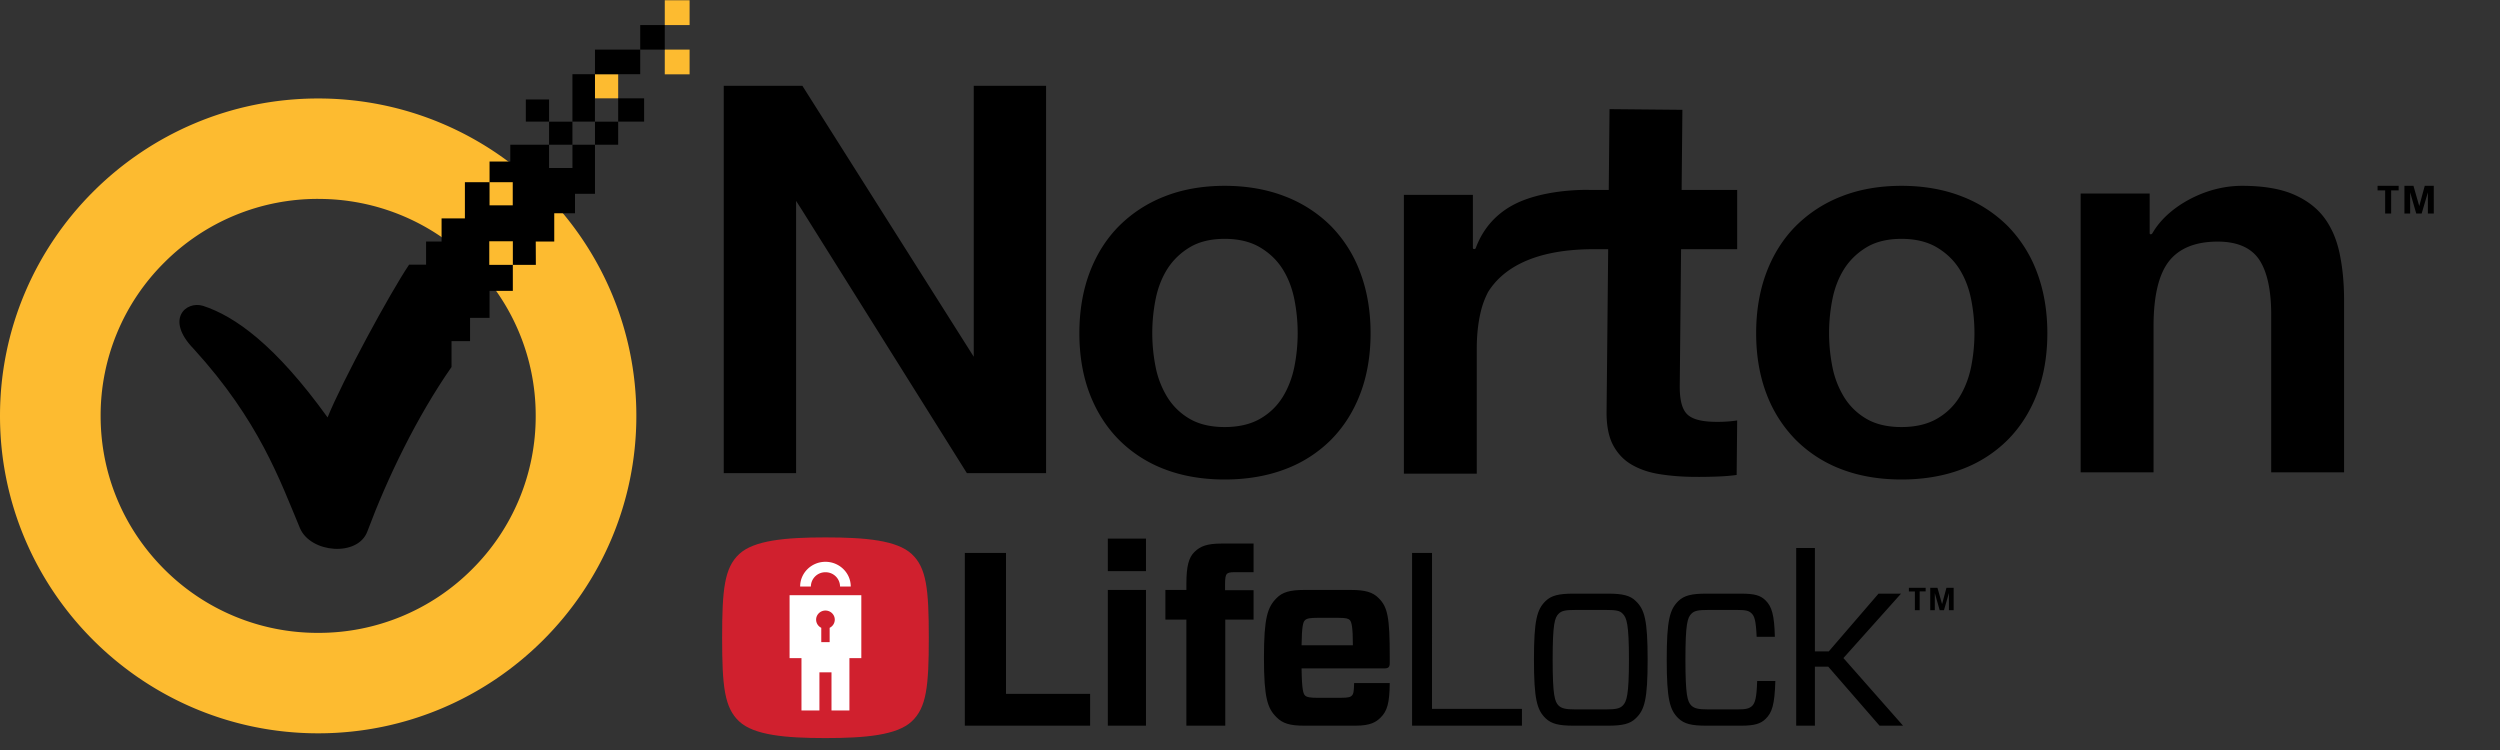<svg xmlns="http://www.w3.org/2000/svg" width="100" height="30" viewBox="0 0 100 30">
    <rect x="0" y="0" width="100" height="30" fill="#333333" stroke="none"/>
    <g fill="none" fill-rule="evenodd">
        <g fill="#000">
            <path d="M96.99 7.433l-.22.81-.232-.81h-.361v1.109h.229v-.848l.244.848h.216l.249-.848v.848h.236V7.433h-.36zm-1.887 0v.182h.303v.927h.24v-.927h.3v-.182h-.843zM78.373 15.891c-.225.36-.53.652-.91.867-.38.215-.852.324-1.404.324-.553 0-1.022-.109-1.394-.325a2.541 2.541 0 0 1-.897-.866 3.648 3.648 0 0 1-.47-1.206 6.925 6.925 0 0 1 0-2.723c.09-.452.25-.859.47-1.207.224-.351.525-.642.895-.864.373-.224.843-.337 1.396-.337.552 0 1.025.113 1.406.336.378.223.683.513.907.865.221.35.38.755.471 1.207a6.921 6.921 0 0 1 0 2.723c-.092.445-.25.85-.47 1.206zm.097-8.036c-.715-.28-1.527-.422-2.411-.422-.884 0-1.692.142-2.4.422a5.281 5.281 0 0 0-1.825 1.184c-.505.507-.9 1.131-1.174 1.853-.275.725-.414 1.545-.414 2.437 0 .893.14 1.708.414 2.426a5.246 5.246 0 0 0 1.174 1.842 5.149 5.149 0 0 0 1.824 1.173c.709.272 1.517.41 2.4.41.885 0 1.697-.138 2.413-.41a5.13 5.13 0 0 0 1.835-1.173c.504-.507.9-1.127 1.173-1.842.275-.718.415-1.535.415-2.426 0-.89-.14-1.71-.415-2.437a5.245 5.245 0 0 0-1.173-1.853 5.267 5.267 0 0 0-1.836-1.184zM92.944 8.675c-.297-.385-.71-.691-1.23-.91-.523-.22-1.206-.332-2.03-.332-.645 0-1.285.148-1.904.44-.612.29-1.262.76-1.648 1.397l-.035.058c-.018.029-.04.043-.07.043-.027 0-.04-.014-.04-.043V7.74h-2.761v11.154h2.916v-5.852c0-1.181.202-2.047.6-2.571.409-.536 1.07-.807 1.964-.807.796 0 1.36.252 1.679.748.307.48.463 1.21.463 2.167v6.315h2.915v-6.888c0-.692-.062-1.332-.186-1.902-.122-.56-.335-1.042-.633-1.43M38.95 14.27L32.095 3.432H28.95v15.493h2.894V8.036l.23.359 6.601 10.53h3.168V3.432H38.95V14.27M51.301 15.891c-.224.36-.53.652-.909.867-.38.215-.853.324-1.404.324-.553 0-1.022-.109-1.394-.325a2.542 2.542 0 0 1-.898-.866 3.65 3.65 0 0 1-.47-1.206 6.925 6.925 0 0 1 0-2.723c.09-.452.25-.858.47-1.207.225-.351.526-.642.896-.864.373-.224.843-.337 1.396-.337.552 0 1.025.113 1.405.336.378.222.684.513.907.865.222.35.38.755.472 1.207a6.921 6.921 0 0 1 0 2.723c-.092.445-.25.85-.47 1.206zm.098-8.036c-.716-.28-1.527-.422-2.411-.422-.885 0-1.692.142-2.4.422a5.279 5.279 0 0 0-1.825 1.184c-.505.507-.9 1.131-1.174 1.853-.275.725-.414 1.545-.414 2.437 0 .893.139 1.708.414 2.426.274.715.67 1.335 1.174 1.842a5.146 5.146 0 0 0 1.824 1.173c.708.272 1.516.41 2.4.41.885 0 1.696-.138 2.413-.41a5.14 5.14 0 0 0 1.835-1.173c.504-.507.9-1.127 1.173-1.842.275-.718.415-1.534.415-2.426 0-.891-.14-1.711-.416-2.437a5.228 5.228 0 0 0-1.172-1.853A5.276 5.276 0 0 0 51.4 7.855zM67.296 4.393l-2.915-.028-.031 3.232h-.758s-1.388-.054-2.593.39c-.739.272-1.358.748-1.756 1.469a3.479 3.479 0 0 0-.208.454c-.009.035-.031.052-.067.052-.035 0-.053-.017-.053-.052V7.795h-2.76v11.153h2.916v-5.015c0-.521.052-1.012.158-1.458a3.41 3.41 0 0 1 .296-.797c.527-.844 1.669-1.686 4.13-1.71h.672l-.064 6.505c-.005.55.084 1 .262 1.335.178.332.426.594.737.775.316.185.689.314 1.11.381.427.07.888.106 1.369.111.3.004.62-.001.95-.013.28-.01.54-.031.775-.064l.021-2.18c-.109.017-.222.03-.336.039-.166.013-.343.02-.523.017-.571-.005-.946-.106-1.148-.31-.201-.203-.296-.577-.29-1.143l.053-5.453h2.244V7.597h-2.222l.031-3.204"/>
        </g>
        <path fill="#FDBB30" d="M12.727 7.956a8.662 8.662 0 0 0-6.152 2.542 8.618 8.618 0 0 0-2.55 6.137c0 2.318.907 4.498 2.551 6.14a8.66 8.66 0 0 0 6.151 2.54 8.662 8.662 0 0 0 6.154-2.543 8.619 8.619 0 0 0 2.547-6.137 8.625 8.625 0 0 0-2.547-6.138 8.67 8.67 0 0 0-6.154-2.54zm0 21.377C5.711 29.332.001 23.635 0 16.635c0-7 5.711-12.695 12.727-12.696 7.016 0 12.727 5.696 12.727 12.696s-5.71 12.697-12.727 12.698zm13.864-26.36v-.988h.993v.989h-.993zm0-1.97V.011h.993v.992h-.993zm-2.792 2.93v-.966h.928v.966h-.928z"/>
        <path fill="#000" d="M21.962 5.79v-.924h.935v.924h-.935zm2.765-.925v-.931h1.038v.931h-1.038zm-3.694 0v-.886h.93v.886h-.93zm2.766.925v-.924h.928v.924h-.928zm1.81-3.805v-.982h.982v.982h-.982zm-1.81.982v-.982h1.81v.982H23.8zm-.902 1.898V2.967h.901v1.898h-.901zm0 .925h.902v1.962H23v.778h-.83v1.13h-.74l.004.936h-.92v-.945h-.943v.945h.942v1.04h-.931v1.08h-.78v.93h-.741v1.034c-1.387 1.993-2.56 4.42-3.368 6.581-.38 1.021-2.274.866-2.696-.138-.799-1.904-1.626-4.29-4.253-7.171-1.144-1.178-.314-1.926.375-1.719 1.277.416 2.897 1.566 4.984 4.464.58-1.442 2.495-4.975 3.26-6.11h.68V9.66h.62v-.924h.933V7.289h.986v.923h.928v-.923h-.928v-.828h.83V5.79h1.55v.93h.936v-.93z"/>
        <g>
            <path fill="#000" d="M40.24 27.754h3.365v1.273h-5.012v-6.91h1.647zM44.313 29.027h1.526v-5.429h-1.526zM44.313 22.846h1.526v-1.301h-1.526zM47.455 29.027v-4.244h-.839v-1.185h.84v-.256c0-.682.09-1.037.322-1.264.233-.227.496-.336 1.092-.336h1.273v1.145h-.748c-.202 0-.262.02-.323.07-.05.059-.07.167-.07.434v.217h1.141v1.175h-1.132v4.244h-1.556zM52.063 25.81h2.052c0-.731-.051-.929-.122-1.007-.06-.06-.151-.09-.465-.09h-.838c-.263 0-.425.02-.495.1-.071.068-.122.236-.132.996zm0 .926c.01.858.07 1.008.132 1.077.07.079.232.099.495.099h.94c.313 0 .394-.03.454-.099.05-.06.071-.105.081-.49h1.425c-.01.809-.101 1.122-.374 1.388-.172.168-.394.316-.99.316h-2.062c-.566 0-.859-.089-1.101-.335-.364-.356-.505-.78-.505-2.38 0-1.598.141-2.023.505-2.388.232-.237.535-.326 1.101-.326h1.88c.566 0 .869.09 1.101.326.364.355.445.78.445 2.34v.254c0 .158-.04.218-.223.218h-3.304zM57.28 28.356h3.598v.671h-4.395v-6.91h.798zM62.349 28.228c.12.108.273.148.656.148h1.253c.384 0 .536-.04.647-.148.162-.158.253-.415.253-1.846 0-1.422-.091-1.678-.253-1.836-.11-.119-.263-.148-.647-.148h-1.253c-.383 0-.535.03-.656.148-.162.158-.243.414-.243 1.836 0 1.431.081 1.688.243 1.846m-.526.503c-.344-.335-.465-.76-.465-2.35 0-1.578.121-2.003.465-2.339.233-.227.546-.296 1.102-.296h1.414c.546 0 .87.07 1.092.296.353.336.474.76.474 2.34 0 1.59-.12 2.014-.474 2.35-.223.226-.546.295-1.092.295h-1.414c-.556 0-.87-.069-1.102-.296M71.014 27.24c-.03.958-.131 1.264-.394 1.52-.192.188-.445.267-.96.267h-1.425c-.556 0-.87-.069-1.101-.296-.344-.335-.465-.76-.465-2.35 0-1.578.121-2.003.465-2.339.232-.227.545-.296 1.101-.296h1.415c.535 0 .768.07.97.267.252.247.353.582.374 1.46h-.728c-.03-.67-.09-.828-.202-.937-.111-.109-.232-.138-.566-.138h-1.182c-.384 0-.536.03-.657.148-.162.158-.242.414-.242 1.836 0 1.431.08 1.688.242 1.846.121.108.273.148.657.148h1.182c.334 0 .465-.03.586-.138.121-.119.182-.326.202-.998h.728zM71.848 29.027V21.92h.748v4.136h.555l1.99-2.31h.9l-2.304 2.576 2.385 2.705h-.94l-2.051-2.359h-.535v2.36z"/>
            <path fill="#D0202E" d="M36.469 22.162c-.59-.55-1.846-.666-3.451-.666s-2.86.117-3.45.666c-.59.55-.683 1.399-.683 3.348 0 1.948.092 2.798.683 3.347.59.55 1.845.666 3.45.666 1.605 0 2.86-.116 3.45-.666.592-.55.684-1.399.684-3.347 0-1.95-.092-2.798-.683-3.348"/>
            <path fill="#FFF" d="M34.03 23.46h-.428a.577.577 0 0 0-.584-.57.577.577 0 0 0-.583.57h-.429c0-.544.454-.988 1.012-.988s1.012.444 1.012.989M33.186 25.112v.574h-.335v-.574a.363.363 0 0 1-.206-.326c0-.201.167-.364.373-.364s.373.163.373.364a.363.363 0 0 1-.205.326zm-1.603-1.305v2.517h.476v2.094h.718v-1.526h.483v1.526h.717v-2.094h.476v-2.517h-2.87z"/>
            <path fill="#000" d="M77.858 23.511l-.175.654-.185-.654h-.288v.896h.182v-.685l.195.685h.172l.198-.685v.685h.189v-.896h-.288zm-1.503 0v.147h.24v.749h.192v-.75h.239v-.146h-.671z"/>
        </g>
        <path d="M0 0h100v30H0z"/>
    </g>
</svg>
